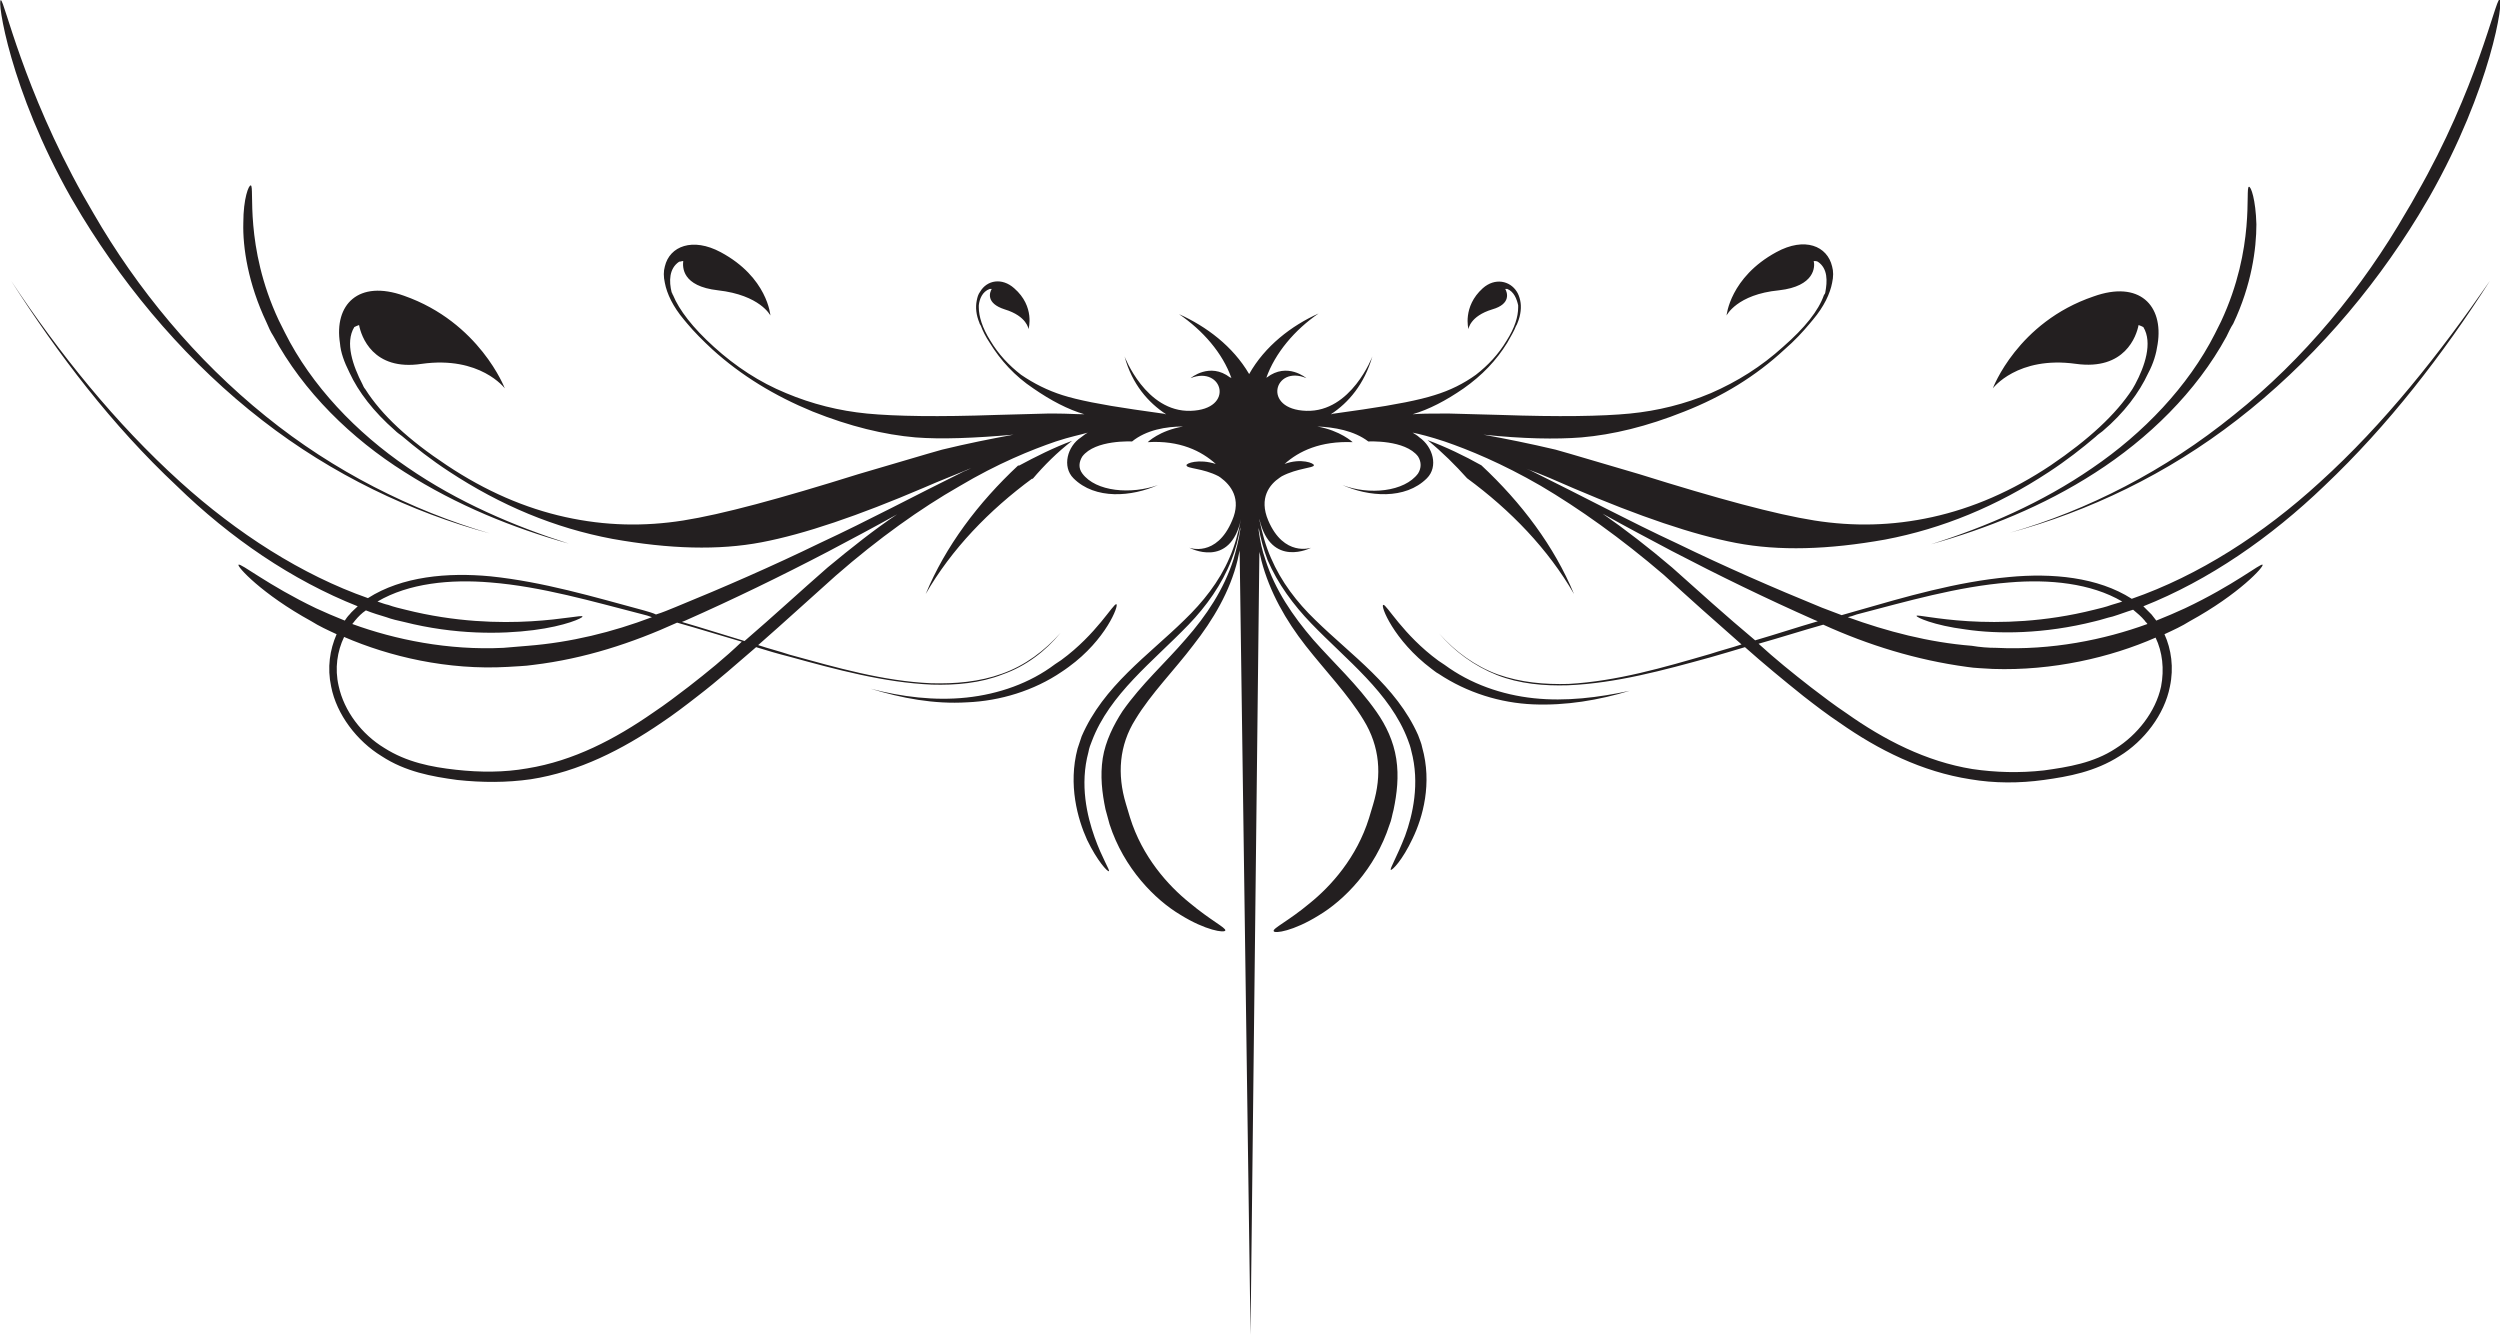 <?xml version="1.0" encoding="utf-8"?>
<!-- Generator: Adobe Illustrator 17.0.0, SVG Export Plug-In . SVG Version: 6.00 Build 0)  -->
<!DOCTYPE svg PUBLIC "-//W3C//DTD SVG 1.1//EN" "http://www.w3.org/Graphics/SVG/1.1/DTD/svg11.dtd">
<svg version="1.1" id="Layer_1" xmlns="http://www.w3.org/2000/svg" xmlns:xlink="http://www.w3.org/1999/xlink" x="0px" y="0px"
	 width="367.1px" height="196.1px" viewBox="0 0 367.1 196.1" style="enable-background:new 0 0 367.1 196.1;" xml:space="preserve"
	>
<symbol  id="Florid_Vector_Pack_11" viewBox="-183.5 -98 367.1 196.1">
	<path style="fill:#231F20;" d="M-171.5,66.3L-171.5,66.3c6.9-11.3,15.9-21.8,26.5-30c10.3-8,21.9-13.5,33.4-16.6
		c-11.5,3.4-22.9,9.1-32.9,17.2c-10.3,8.3-18.9,18.7-25.3,29.8h0c-0.5,0.9-1,1.7-1.5,2.6C-180.1,85-182.9,98-183.4,98
		c-0.6,0.2,1.3-13.1,10.3-29C-172.6,68.1-172,67.2-171.5,66.3z M-19.6,9.3c-0.4,0.2-2.9-4.4-8.1-8.2c-0.3-0.2-0.6-0.4-0.9-0.6h0
		c-3.7-2.8-8.3-4.4-13-4.9c-4.7-0.5-9.5,0.1-14.1,1.3c4.6-1.4,9.3-2.3,14.2-2c4.8,0.2,9.8,1.7,13.9,4.5l0,0c0.3,0.2,0.6,0.4,1,0.7
		C-21.1,4.1-19.2,9.2-19.6,9.3z M-143.4,48.7L-143.4,48.7c4.4-8.2,11.5-15.1,19.3-20c7.7-4.9,15.9-8.2,24.1-10.5
		c-8.1,2.6-16.3,6.1-23.7,11.2c-7.5,5.1-14.1,12-18,19.8h0c-0.3,0.6-0.6,1.2-0.9,1.8c-5.1,10.9-3.5,19.7-4.1,19.8
		c-0.3,0.1-1.1-1.9-1.1-5.5c-0.1-3.6,0.7-8.9,3.4-14.6C-144.1,50-143.8,49.3-143.4,48.7z M123.7,29.3c-7.4-5.1-15.5-8.6-23.7-11.2
		c8.2,2.3,16.5,5.6,24.1,10.5c7.8,5,14.9,11.9,19.3,20h0c0.3,0.6,0.6,1.3,1,1.9c2.7,5.7,3.4,11,3.4,14.6c-0.1,3.6-0.8,5.6-1.1,5.5
		c-0.6-0.1,1-8.9-4.1-19.8c-0.3-0.6-0.6-1.2-0.9-1.8h0C137.8,41.3,131.2,34.4,123.7,29.3z M111.6,19.8c11.5,3.1,23.1,8.6,33.4,16.6
		c10.6,8.2,19.7,18.7,26.6,30h0c0.5,0.9,1.1,1.8,1.6,2.7c9.1,16,11,29.2,10.3,29c-0.6,0-3.3-13.1-12.2-28.6c-0.5-0.9-1-1.8-1.5-2.6
		h0c-6.4-11.1-15-21.6-25.3-29.8C134.4,28.9,123,23.1,111.6,19.8z M41.7-4.5C37-4,32.4-2.4,28.6,0.4h0c-0.3,0.2-0.6,0.4-0.9,0.6
		c-5.2,3.8-7.7,8.4-8.1,8.2c-0.5,0,1.5-5.2,7.1-9.4c0.3-0.2,0.6-0.5,1-0.7l0,0c4.2-2.8,9.1-4.3,13.9-4.5c4.8-0.2,9.6,0.6,14.2,2
		C51.2-4.4,46.4-5,41.7-4.5z M157.1,27.2c-8.3-7.6-17.8-13.7-27.6-17.1c-5,3.2-11.7,3.8-18,3.2c-7.7-0.7-15.2-2.9-22.5-5
		c-0.7-0.2-1.4-0.4-2.1-0.6c-1,0.4-1.9,0.7-2.9,1.1c-7.1,2.9-14.2,6-21.2,9.4c-7.1,3.3-14,7-21.1,10.5c-0.4,0.2-0.8,0.4-1.1,0.5
		c2.2-0.8,4.5-1.8,7-2.9c9.6-4.1,17.5-6.8,23.8-8c6.3-1.2,13.5-1,21.9,0.5c8.4,1.6,16.4,4.9,24,9.9c2.6,1.7,4.9,3.5,6.9,5.2
		c0.3,0.3,0.6,0.5,1,0.8c3.2,2.7,5.4,5.7,6.7,8.5c0.8,1.5,1.2,2.9,1.4,4.3c0.9,5.7-2.7,9.4-9.4,7C112.7,50.7,109.1,41,109.1,41
		s3.6,4.8,12.2,3.6c7.2-1,8.9,4.1,9.2,5.7c0.3-0.1,0.5-0.2,0.7-0.3c1.4-2.3,0.2-5.8-1.2-8.4c-0.1-0.2-0.3-0.5-0.4-0.7
		c-2.4-3.7-6.4-7.4-12-11.2c-5.7-3.8-11.5-6.3-17.4-7.6c-5.9-1.3-11.6-1.4-17.3-0.5c-5.7,0.9-14.2,3.2-25.7,6.8l-10.2,3
		c-0.7,0.2-1.4,0.4-2.1,0.6c-3.8,0.9-7.3,1.6-10.6,2.2c5.8-0.6,10.6-0.7,14.4-0.4c4.6,0.4,9.6,1.6,15.1,3.8
		c5.6,2.2,10.5,5.2,14.7,9.1c1.5,1.3,2.7,2.6,3.7,3.8c0.2,0.2,0.3,0.4,0.5,0.6c1.6,1.9,2.5,3.8,2.8,5.4c0.2,0.9,0.2,1.7,0,2.4
		c-0.7,3-4,4.4-8.2,2.1c-6.8-3.7-7.3-9.3-7.3-9.3s1.5,3.1,7.7,3.7c5.3,0.6,5.3,3.5,5.1,4.3c0.2,0,0.4,0,0.6-0.1
		c1.5-1,1.4-2.9,1.1-4.5c0-0.1-0.1-0.3-0.2-0.4c-0.8-2.3-2.8-4.8-6-7.6c-3.2-2.9-6.7-5.1-10.6-6.8c-3.8-1.6-7.8-2.6-11.9-3
		c-4.1-0.4-10.4-0.5-19-0.2l-7.4,0.2c-0.5,0-1,0-1.5,0c-1.4,0-2.7,0-4-0.1c2.4,0.7,4.9,2,7.5,3.8c2.7,1.9,4.8,4.1,6.4,6.7
		c0.5,0.9,1,1.7,1.3,2.5c0.1,0.1,0.1,0.2,0.2,0.4c0.5,1.2,0.6,2.4,0.4,3.3c-0.1,0.5-0.3,1-0.5,1.3c-1,1.6-3.2,2.1-5,0.5
		c-3-2.7-2.1-6-2.1-6s0.2,1.9,3.5,2.9c2.8,0.8,2.2,2.5,1.9,3c0.1,0,0.2,0,0.3,0c1-0.4,1.4-1.5,1.6-2.4c0-0.1,0-0.2,0-0.3
		c0-1.4-0.5-3-1.7-4.9c-1.2-2-2.7-3.6-4.5-5c-1.8-1.3-3.8-2.3-6.1-3c-2.2-0.7-5.7-1.4-10.5-2.1l-4.2-0.6c-0.2,0-0.3-0.1-0.5-0.1
		c2.6,1.7,4.9,4.4,6.1,8.5c0,0-3.1-8.2-9.7-8c-6.6,0.2-4.7,6.8,0,4.8c0,0-2.8,2.4-5.8,0.1c0,0-0.1,0-0.1-0.1
		c1.3,3.7,4.2,7.1,7.7,9.5c-4-1.8-7.9-4.8-10.2-8.9c-2.4,4.1-6.3,7-10.3,8.8c3.5-2.4,6.4-5.7,7.7-9.4c-0.1,0.1-0.1,0.1-0.2,0.1
		c-3,2.3-5.8-0.1-5.8-0.1c4.7,1.9,6.6-4.6,0-4.8c-6.6-0.2-9.7,8-9.7,8c1.1-4.1,3.5-6.8,6.1-8.5c-0.2,0-0.3,0.1-0.5,0.1l-4.2,0.6
		c-4.8,0.7-8.3,1.4-10.5,2.1c-2.2,0.7-4.2,1.7-6.1,3c-1.8,1.4-3.3,3-4.5,5c-1.2,1.9-1.7,3.6-1.7,4.9c0,0.1,0,0.2,0,0.3
		c0.1,0.9,0.5,2,1.6,2.4c0.1,0,0.2,0,0.3,0c-0.3-0.5-0.9-2.1,1.9-3c3.3-1,3.5-2.9,3.5-2.9s1,3.3-2.1,6c-1.8,1.6-4,1.2-5-0.5
		c-0.3-0.4-0.4-0.8-0.5-1.3c-0.2-1-0.1-2.1,0.4-3.3c0-0.1,0.1-0.2,0.2-0.4c0.3-0.8,0.7-1.6,1.3-2.5c1.6-2.6,3.7-4.9,6.4-6.7
		c2.6-1.8,5.1-3.1,7.5-3.8c-1.3,0-2.6,0.1-4,0.1c-0.5,0-1,0-1.5,0l-7.4-0.2c-8.5-0.3-14.8-0.2-19,0.2c-4.1,0.4-8.1,1.4-11.9,3
		c-3.9,1.6-7.4,3.9-10.6,6.8c-3.1,2.8-5.1,5.4-6,7.6c-0.1,0.1-0.1,0.3-0.2,0.4c-0.4,1.6-0.4,3.5,1.1,4.5c0.2,0,0.4,0.1,0.6,0.1
		c-0.1-0.9-0.2-3.7,5.1-4.3c6.2-0.7,7.7-3.7,7.7-3.7s-0.4,5.6-7.3,9.3c-4.1,2.2-7.5,0.9-8.2-2.1c-0.2-0.7-0.2-1.5,0-2.4
		c0.3-1.6,1.2-3.5,2.8-5.4c0.2-0.2,0.3-0.4,0.5-0.6c1-1.2,2.3-2.5,3.7-3.8c4.2-3.8,9.1-6.8,14.7-9.1c5.5-2.2,10.5-3.4,15.1-3.8
		c3.8-0.3,8.7-0.1,14.4,0.4c-3.3-0.6-6.8-1.3-10.5-2.2c-0.7-0.2-1.4-0.4-2.1-0.6l-10.2-3c-11.5-3.6-20-5.9-25.7-6.8
		c-5.7-0.9-11.4-0.8-17.3,0.5c-5.9,1.3-11.7,3.8-17.4,7.6c-5.6,3.7-9.6,7.4-12,11.2c-0.2,0.2-0.3,0.5-0.4,0.7
		c-1.4,2.7-2.6,6.1-1.2,8.4c0.2,0.1,0.4,0.2,0.7,0.3c0.3-1.6,2-6.8,9.2-5.7c8.6,1.2,12.2-3.6,12.2-3.6s-3.7,9.7-14.8,13.6
		c-6.7,2.4-10.3-1.3-9.4-7c0.1-1.3,0.6-2.7,1.4-4.3c1.3-2.8,3.5-5.7,6.7-8.5c0.3-0.3,0.6-0.5,1-0.8c2-1.7,4.3-3.5,6.9-5.2
		c7.6-5,15.5-8.3,24-9.9c8.4-1.5,15.6-1.7,21.9-0.5c6.3,1.2,14.2,3.9,23.8,8c2.5,1.1,4.9,2,7,2.9c-0.4-0.2-0.8-0.4-1.1-0.5
		c-7.1-3.5-14-7.2-21.1-10.5c-7-3.4-14.1-6.5-21.2-9.4c-1-0.4-1.9-0.8-2.9-1.1C-87.6,8-88.3,8.2-89,8.4c-7.4,2-14.8,4.2-22.5,5
		c-6.3,0.6-13,0-18-3.2c-9.7,3.4-19.2,9.5-27.6,17.1c-9.5,8.6-17.7,18.8-24.8,29.5c6.9-10.8,14.8-21.2,24.3-30.1
		C-149.7,19-140.6,12.8-131,9c-0.4-0.4-0.9-0.8-1.2-1.2c-0.3-0.3-0.5-0.6-0.7-0.9c-1.5,0.6-2.9,1.2-4.2,1.8
		c-7.1,3.4-11.1,6.7-11.4,6.4c-0.3-0.2,3.4-4.3,10.7-8.3c1.1-0.7,2.4-1.3,3.7-1.9c-1-2.3-1.4-4.9-0.8-7.7c0.8-4.1,3.8-8,7.4-10.2
		c3.5-2.3,7.4-3,11.1-3.5c3.7-0.4,7.3-0.4,10.8,0.1c7.1,1.1,13.5,4.4,19.2,8.3h0c1.8,1.2,3.5,2.5,5.3,3.9c3,2.3,5.8,4.8,8.6,7.2
		c1.6-0.5,3.3-1,4.9-1.4c6.9-1.9,13.9-3.8,20.9-4.1c3.5-0.1,7.1,0.2,10.4,1.5c3.4,1.2,6.3,3.4,8.5,6.1c-2.3-2.6-5.2-4.8-8.6-6
		c-3.3-1.2-6.9-1.5-10.4-1.4C-53.8-2-60.7,0-67.6,1.9c-1.5,0.5-3.1,0.9-4.6,1.4c4,3.5,7.8,7,11.4,10.2c6.3,5.5,12.5,9.9,18.1,13.1
		C-37,30-32,32-28.5,33.2c2.1,0.7,3.7,1,4.7,1.3c-0.4-0.2-0.7-0.5-1-0.7c-2-1.3-2.8-4.3-1.1-6c3.2-3.2,8.6-2.7,12.4-1
		c-3.9-1.4-9.1-1-11.1,1.7c-0.6,0.8-0.5,1.7,0,2.5c1.9,2.5,7.3,2.2,7.3,2.2c2.1,1.7,5,2.2,7.5,2.2c-3.5-0.6-5.2-2.3-5.2-2.3
		c4.7,0.3,7.9-1.3,10-3.2c-2.5,0.8-4.4,0.1-4.3-0.2c0-0.5,2.4-0.4,4.7-1.6l0.3-0.2c1.5-1.1,3.1-3.1,1.7-6.3c-2.3-5.5-6.3-4-6.3-4
		s6-3.2,7.6,4.2v0c-0.4-2-0.9-3.9-1.7-5.7C-4.5,12.6-6.9,9.6-9.6,7c-5.3-5.2-11.9-9.7-15.1-17.1l0,0c-0.2-0.6-0.4-1.2-0.6-1.8
		c-1.4-5.3,0-10.3,1.4-13.4c1.5-3.1,3-4.7,3.2-4.6c0.2,0.1-1,1.9-2.1,5c-1.1,3.1-2.2,7.7-0.9,12.5c0.1,0.6,0.3,1.1,0.5,1.6h0
		c2.6,6.9,9,11.7,14.2,17.1c2.6,2.7,4.9,5.9,6.3,9.5c0.6,1.5,1,3.1,1.3,4.8l0-0.3c-0.2-1.5-0.6-3-1-4.4c-1.4-4.4-4-8.3-7-11.7
		c-3-3.5-6.5-6.6-9.3-10.6c-1.3-2-2.5-4.4-2.9-6.9c-0.4-2.6-0.1-5.1,0.4-7.5h0c0.2-0.7,0.4-1.5,0.6-2.2c2.1-6.5,6.7-11.1,10.4-13.3
		c3.7-2.3,6.5-2.7,6.6-2.3c0.1,0.4-2.2,1.5-5.3,4.1c-3.1,2.5-6.9,6.7-8.7,12.5c-0.2,0.7-0.4,1.3-0.6,2l0,0c-1.3,4.3-1,8.6,1.4,12.4
		c2.3,3.8,5.7,7.2,8.5,10.9c2.9,3.7,5.4,7.9,6.5,12.5c0.1,0.5,0.2,0.9,0.3,1.4L0.1-98L1.4,17c0.1-0.4,0.2-0.9,0.3-1.3
		c1.2-4.6,3.6-8.8,6.5-12.5c2.9-3.7,6.2-7.1,8.5-10.9c2.4-3.9,2.7-8.1,1.4-12.4l0,0c-0.2-0.7-0.4-1.3-0.6-2
		c-1.8-5.8-5.6-10-8.7-12.5c-3.1-2.6-5.5-3.7-5.3-4.1c0.1-0.4,2.9,0,6.6,2.3c3.7,2.2,8.3,6.8,10.4,13.3c0.3,0.7,0.4,1.5,0.6,2.2h0
		c0.5,2.4,0.8,4.9,0.4,7.5c-0.4,2.6-1.5,4.9-2.9,6.9c-2.8,4-6.3,7.2-9.3,10.6c-3,3.5-5.6,7.3-7,11.7c-0.5,1.4-0.8,2.8-1,4.3l0,0.4
		c0.3-1.6,0.7-3.1,1.3-4.7C4.1,12.3,6.4,9.2,9,6.5c5.2-5.4,11.6-10.2,14.2-17.1h0c0.2-0.5,0.4-1.1,0.5-1.6c1.3-4.8,0.2-9.5-0.9-12.5
		c-1.2-3.1-2.3-4.9-2.1-5c0.2-0.1,1.7,1.4,3.2,4.6c1.5,3.1,2.9,8.1,1.4,13.4c-0.1,0.6-0.4,1.2-0.6,1.8l0,0C21.5-2.7,14.9,1.8,9.6,7
		c-2.7,2.6-5,5.6-6.5,9.1c-0.8,1.8-1.3,3.7-1.7,5.6v0.1C3.1,14.5,9,17.6,9,17.6s-4-1.4-6.3,4c-1.4,3.3,0.2,5.3,1.7,6.3l0.3,0.2
		c2.3,1.2,4.7,1.2,4.7,1.6c0.1,0.3-1.9,1.1-4.3,0.2c2.1,1.9,5.3,3.4,10,3.2c0,0-1.8,1.7-5.2,2.3c2.5-0.1,5.4-0.6,7.5-2.2
		c0,0,5.4,0.3,7.3-2.2c0.5-0.8,0.5-1.7,0-2.5c-2-2.7-7.2-3.2-11.1-1.7c3.8-1.7,9.2-2.2,12.4,1c1.7,1.7,0.9,4.6-1.1,6
		c-0.3,0.3-0.7,0.5-1,0.7c1-0.2,2.6-0.6,4.7-1.3C32.1,32,37,30,42.7,26.7c5.6-3.3,11.8-7.7,18.1-13.1c3.6-3.3,7.4-6.7,11.4-10.2
		c-1.5-0.5-3.1-0.9-4.6-1.4C60.7,0,53.9-2,46.8-2.4C43.3-2.5,39.8-2.2,36.4-1c-3.3,1.2-6.3,3.4-8.6,6c2.2-2.6,5.2-4.8,8.5-6.1
		c3.3-1.3,6.9-1.6,10.4-1.5c7.1,0.3,14,2.2,20.9,4.1C69.4,2,71,2.5,72.7,3c2.7-2.4,5.6-4.8,8.6-7.2c1.8-1.4,3.5-2.7,5.3-3.9h0
		c5.7-4,12.1-7.2,19.2-8.3c3.5-0.6,7.2-0.6,10.8-0.1c3.6,0.5,7.5,1.2,11.1,3.5c3.6,2.2,6.6,6.1,7.4,10.2c0.6,2.8,0.2,5.5-0.8,7.7
		c1.3,0.6,2.6,1.2,3.7,1.9c7.3,4,11,8.1,10.7,8.3c-0.2,0.3-4.2-3-11.4-6.4c-1.3-0.6-2.7-1.2-4.2-1.8c-0.2,0.3-0.5,0.6-0.7,0.9
		c-0.4,0.4-0.8,0.8-1.2,1.2c9.6,3.8,18.7,10.1,26.6,17.7c9.4,8.9,17.4,19.3,24.3,30.1C174.7,46.1,166.6,35.8,157.1,27.2z
		 M-131.4,6.9c0.5,0.6,1,1.1,1.6,1.5c1-0.4,2-0.7,3-1v0c0.8-0.3,1.7-0.5,2.6-0.7c7.5-1.9,14.3-1.8,19-1.2c4.7,0.6,7.3,1.8,7.2,2
		C-98,8-109.3,4.8-124,8.5c-0.8,0.2-1.7,0.4-2.5,0.7v0c-0.5,0.1-1,0.3-1.6,0.5c4.6,2.7,10.7,3.3,16.6,2.8c7.5-0.6,15-2.8,22.4-4.7
		c0.4-0.1,0.8-0.2,1.3-0.4c-5.8-2.2-11.9-3.7-18.2-4.2v0c-1.2-0.1-2.4-0.2-3.6-0.3c-8.1-0.4-15.9,1.2-22.2,3.5
		C-131.6,6.6-131.5,6.8-131.4,6.9z M-82.4-2.8c-1.7-1.3-3.4-2.6-5.2-3.8l0,0c-5.6-3.9-11.7-7.1-18.5-8.2c-3.4-0.6-6.9-0.6-10.5-0.2
		c-3.6,0.4-7.2,1.1-10.5,3.2c-3.3,2-5.9,5.4-6.7,9.1c-0.6,2.6-0.2,5.1,0.8,7.2c6.7-2.9,15.2-4.9,24-4.4c1.3,0.1,2.5,0.1,3.8,0.3v0
		c7.5,0.9,14.5,3.2,21.1,6.2c3.2-0.9,6.4-1.9,9.5-2.8C-77.1,1.4-79.7-0.7-82.4-2.8z M-62,14.7c-3.9-3.4-7.9-7.1-12.2-10.8
		c-3,0.9-6.1,1.9-9.2,2.8c0.2,0.1,0.3,0.1,0.5,0.2c7,3.1,14,6.5,20.9,10.1c3.4,1.8,6.8,3.6,10.2,5.5C-55.1,20.3-58.5,17.6-62,14.7z
		 M-1,40.2l-0.2,0l0,0L-1,40.2L-1,40.2z M-0.9,37.8c0,0.1,0,0.3,0,0.4C-0.9,38-0.9,37.9-0.9,37.8C-0.8,37.8-0.9,37.8-0.9,37.8z
		 M0.1,40.6L0.1,40.6L0.1,40.6L0.1,40.6L0.1,40.6z M0.9,37.7C0.9,37.7,0.8,37.7,0.9,37.7c0,0.1,0,0.2,0,0.3
		C0.9,38,0.9,37.8,0.9,37.7z M62,14.7c-3.4,2.9-6.9,5.6-10.2,7.9c3.4-1.9,6.8-3.7,10.2-5.5c6.9-3.6,13.9-7,20.9-10.1
		c0.2-0.1,0.3-0.1,0.5-0.2c-3.1-0.9-6.1-1.9-9.2-2.8C69.9,7.6,65.8,11.3,62,14.7z M133,4.4c1-2.1,1.3-4.6,0.8-7.2
		c-0.8-3.7-3.5-7.1-6.7-9.1c-3.2-2.1-6.9-2.7-10.5-3.2c-3.6-0.4-7.1-0.3-10.5,0.2c-6.8,1.1-13,4.3-18.5,8.2l0,0
		c-1.8,1.2-3.5,2.5-5.2,3.8c-2.7,2.1-5.3,4.2-7.7,6.4c3.2,0.9,6.3,1.9,9.5,2.8c6.6-3,13.7-5.2,21.1-6.2v0c1.2-0.2,2.5-0.2,3.8-0.3
		C117.9-0.5,126.4,1.5,133,4.4z M131.4,6.9c0.1-0.2,0.3-0.3,0.4-0.5c-6.3-2.3-14.1-3.9-22.2-3.5c-1.2,0-2.4,0.1-3.6,0.3v0
		c-6.3,0.5-12.4,2.1-18.2,4.2c0.4,0.1,0.8,0.2,1.3,0.4c7.3,1.9,14.8,4.1,22.4,4.7c5.9,0.5,12-0.1,16.6-2.8c-0.5-0.2-1-0.3-1.6-0.5v0
		c-0.8-0.3-1.7-0.5-2.5-0.7C109.3,4.8,98,8,97.9,7.6c-0.1-0.2,2.5-1.4,7.2-2c4.7-0.7,11.5-0.7,19,1.2c0.9,0.2,1.7,0.5,2.6,0.7v0
		c1,0.3,2,0.7,3,1C130.3,8,130.9,7.5,131.4,6.9z M47.6,10.8c-2.9,7-7.7,13.4-13.6,18.9l-2.1-1.9C38.3,23.1,43.8,17.4,47.6,10.8z
		 M-26.1,33.3c-2.7-1-5.3-2.3-7.9-3.7l2.1-1.9C-30.2,29.7-28.3,31.6-26.1,33.3z M-47.6,10.8c3.8,6.6,9.3,12.3,15.7,17l-2.1,1.9
		C-39.9,24.2-44.7,17.8-47.6,10.8z M31.9,27.8l2.1,1.9c-2.5,1.4-5.2,2.7-7.9,3.7C28.3,31.6,30.2,29.7,31.9,27.8z"/>
</symbol>
<use xlink:href="#Florid_Vector_Pack_11"  width="367.1" height="196.1" x="-183.5" y="-98" transform="matrix(1 0 0 -1 183.528 98.028)" style="overflow:visible;"/>
<g>
</g>
<g>
</g>
<g>
</g>
<g>
</g>
<g>
</g>
<g>
</g>
<g>
</g>
<g>
</g>
<g>
</g>
<g>
</g>
<g>
</g>
<g>
</g>
<g>
</g>
<g>
</g>
<g>
</g>
<g>
</g>
<g>
</g>
<g>
</g>
<g>
</g>
</svg>
